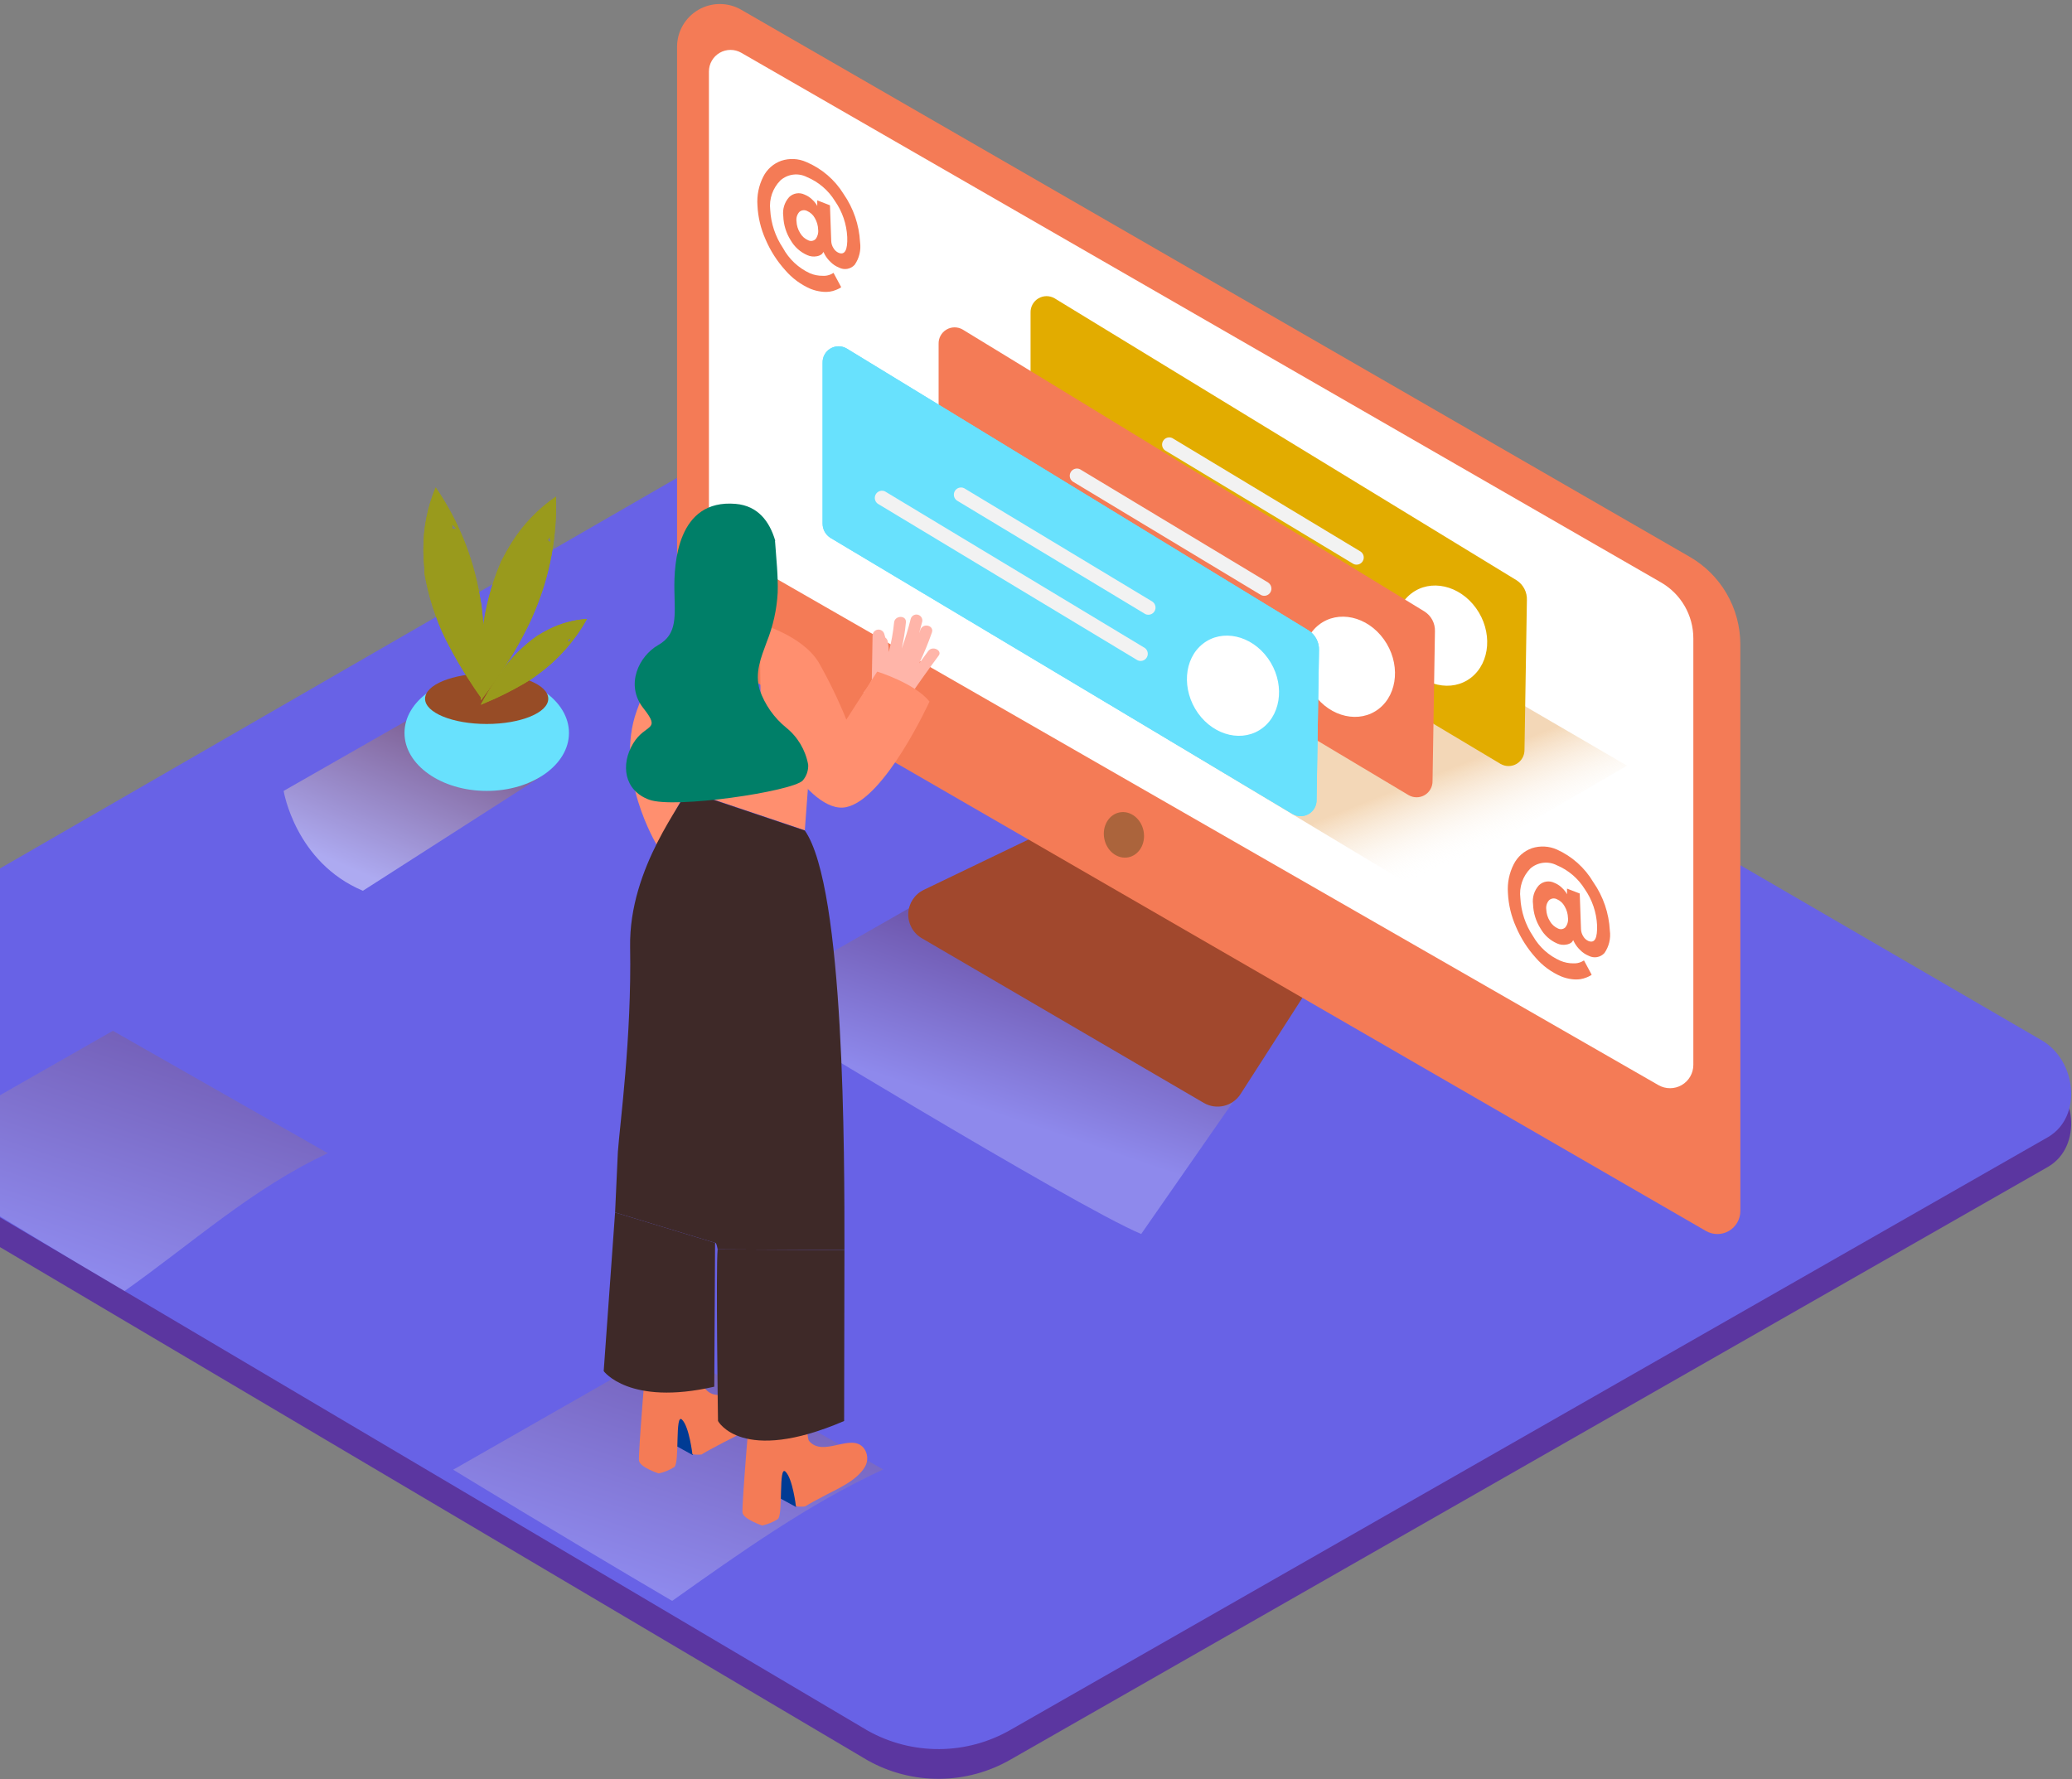 <svg width="418" height="359" viewBox="0 0 418 359" fill="none" xmlns="http://www.w3.org/2000/svg">
<rect x="0" y="0" width="418" height="359" fill="#808080" stroke="none"/>
<g id="mention_isometric 2">
<g id="mention_isometric">
<path id="Path" d="M175.018 355.203L-44.687 225.211C-51.682 221.273 -57.678 214.822 -50.862 210.589L169.625 83.367C172.93 81.315 177.952 79.968 181.321 81.93L411.916 215.937C418.91 220.003 420.166 231.329 413.197 235.433L203.971 354.998C195.035 360.187 184.026 360.265 175.018 355.203Z" fill="#5B36A0"/>
<path id="Path Copy" d="M175.018 349.203L-44.687 219.211C-51.682 215.273 -57.678 208.822 -50.862 204.589L169.625 77.367C172.93 75.315 177.952 73.968 181.321 75.93L411.916 209.937C418.91 214.003 420.166 225.329 413.197 229.433L203.971 348.998C195.035 354.187 184.026 354.265 175.018 349.203Z" fill="#6862E6"/>
<g id="Path_2" style="mix-blend-mode:multiply" opacity="0.25">
<path d="M193.133 177.693L149.781 202.46C149.781 202.46 216.564 243.26 230.22 249.006L255.188 213.093" fill="url(#paint0_linear_0_223)"/>
</g>
<g id="Path_3" style="mix-blend-mode:multiply" opacity="0.25">
<path d="M178.157 296.513L134.792 271.798L91.428 296.565C91.428 296.565 114.013 310.366 135.599 323.038C149.307 313.328 163.027 303.517 178.157 296.513Z" fill="url(#paint1_linear_0_223)"/>
</g>
<g id="Path_4" style="mix-blend-mode:multiply" opacity="0.46">
<path d="M84.728 143.883L57.223 159.595C57.223 159.595 59.554 173.999 73.211 179.745L109.222 156.658" fill="url(#paint2_linear_0_223)"/>
</g>
<ellipse id="Oval" cx="98.192" cy="147.898" rx="16.59" ry="11.697" fill="#68E1FD"/>
<ellipse id="Oval_2" cx="98.179" cy="140.997" rx="12.427" ry="5.092" fill="#974C26"/>
<path id="Shape" fill-rule="evenodd" clip-rule="evenodd" d="M97.474 125.619C97.654 127.915 97.731 130.21 97.731 132.506C97.718 135.379 97.577 138.252 97.269 141.113C96.283 139.74 95.309 138.304 94.284 136.688C92.965 134.623 91.735 132.506 90.608 130.339C89.56 128.411 88.664 126.404 87.93 124.336C87.114 122.09 86.459 119.788 85.97 117.448C85.842 116.884 85.727 116.217 85.624 115.602V115.383V114.845C85.522 113.639 85.419 112.357 85.419 111.074C85.362 106.712 86.204 102.385 87.892 98.363C92.377 104.876 95.401 112.284 96.757 120.078C96.842 120.54 96.923 121.006 97 121.476C97 121.386 97.18 122.322 97.18 122.669L97.308 123.836C97.368 124.426 97.423 125.02 97.474 125.619ZM91.21 106.687C91.21 106.687 91.21 106.687 91.21 106.687H91.197C91.201 106.687 91.206 106.687 91.21 106.687ZM91.21 106.687C91.525 106.669 91.841 106.704 92.145 106.79C91.838 106.448 91.526 106.114 91.21 105.79C91.275 106.085 91.276 106.391 91.21 106.687Z" fill="#999A1C"/>
<path id="Shape_2" fill-rule="evenodd" clip-rule="evenodd" d="M105.494 128.338C104.405 130.428 103.278 132.34 101.996 134.276C100.446 136.7 98.73 139.035 97.026 141.305C96.911 139.625 96.911 137.88 96.911 135.969C96.911 133.52 97.013 131.083 97.244 128.646C97.402 126.456 97.732 124.281 98.23 122.143C98.753 119.809 99.443 117.516 100.293 115.281C100.523 114.691 100.767 114.114 101.01 113.537L101.01 113.537L101.074 113.331L101.33 112.857C101.907 111.741 102.522 110.638 103.188 109.573C105.502 105.868 108.554 102.68 112.155 100.21C112.416 108.124 110.96 116 107.889 123.297C107.71 123.716 107.526 124.144 107.339 124.58L106.839 125.683L106.314 126.747C106.049 127.278 105.776 127.808 105.494 128.338ZM110.887 108.239C110.801 108.529 110.652 108.796 110.452 109.022C110.702 109.154 110.93 109.322 111.131 109.522C111.062 109.112 110.981 108.684 110.887 108.239Z" fill="#999A1C"/>
<path id="Shape_3" fill-rule="evenodd" clip-rule="evenodd" d="M105.75 137.919C104.478 138.663 103.196 139.355 101.907 139.997C100.293 140.805 98.64 141.523 96.987 142.216C97.474 141.279 98.025 140.317 98.64 139.291C99.447 138.009 100.293 136.726 101.202 135.443C101.993 134.312 102.871 133.244 103.828 132.25C104.865 131.158 105.978 130.142 107.159 129.21L108.107 128.505L108.21 128.415L108.504 128.235C109.183 127.825 109.862 127.427 110.567 127.068C113.004 125.814 115.673 125.076 118.407 124.9C115.997 129.25 112.676 133.026 108.671 135.969L107.954 136.495L107.339 136.931L106.711 137.329L105.75 137.919ZM115.102 128.812C114.963 128.941 114.796 129.038 114.615 129.095V129.107C114.701 129.268 114.761 129.441 114.794 129.62C114.906 129.355 115.008 129.086 115.102 128.812Z" fill="#999A1C"/>
<path id="Shape_4" fill-rule="evenodd" clip-rule="evenodd" d="M97.474 125.619C97.654 127.915 97.731 130.21 97.731 132.506C97.718 135.379 97.577 138.252 97.269 141.113C96.283 139.74 95.309 138.304 94.284 136.688C92.965 134.623 91.735 132.506 90.608 130.339C89.56 128.411 88.664 126.404 87.93 124.336C87.114 122.09 86.459 119.788 85.97 117.448C85.842 116.884 85.727 116.217 85.624 115.602V115.383V114.845C85.522 113.639 85.419 112.357 85.419 111.074C85.362 106.712 86.204 102.385 87.892 98.363C92.377 104.876 95.401 112.284 96.757 120.078C96.842 120.54 96.923 121.006 97 121.476C97 121.386 97.18 122.322 97.18 122.669L97.308 123.836C97.368 124.426 97.423 125.02 97.474 125.619ZM91.21 106.687C91.21 106.687 91.21 106.687 91.21 106.687H91.197C91.201 106.687 91.206 106.687 91.21 106.687ZM91.21 106.687C91.525 106.669 91.841 106.704 92.145 106.79C91.838 106.448 91.526 106.114 91.21 105.79C91.275 106.085 91.276 106.391 91.21 106.687Z" fill="#999A1C"/>
<path id="Shape_5" fill-rule="evenodd" clip-rule="evenodd" d="M105.494 128.338C104.405 130.428 103.278 132.34 101.996 134.276C100.446 136.7 98.73 139.035 97.026 141.305C96.911 139.625 96.911 137.88 96.911 135.969C96.911 133.52 97.013 131.083 97.244 128.646C97.402 126.456 97.732 124.281 98.23 122.143C98.753 119.809 99.443 117.516 100.293 115.281C100.523 114.691 100.767 114.114 101.01 113.537L101.01 113.537L101.074 113.331L101.33 112.857C101.907 111.741 102.522 110.638 103.188 109.573C105.502 105.868 108.554 102.68 112.155 100.21C112.416 108.124 110.96 116 107.889 123.297C107.71 123.716 107.526 124.144 107.339 124.58L106.839 125.683L106.314 126.747C106.049 127.278 105.776 127.808 105.494 128.338ZM110.887 108.239C110.801 108.529 110.652 108.796 110.452 109.022C110.702 109.154 110.93 109.322 111.131 109.522C111.062 109.112 110.981 108.684 110.887 108.239Z" fill="#999A1C"/>
<path id="Shape_6" fill-rule="evenodd" clip-rule="evenodd" d="M105.75 137.919C104.478 138.663 103.196 139.355 101.907 139.997C100.293 140.805 98.64 141.523 96.987 142.216C97.474 141.279 98.025 140.317 98.64 139.291C99.447 138.009 100.293 136.726 101.202 135.443C101.993 134.312 102.871 133.244 103.828 132.25C104.865 131.158 105.978 130.142 107.159 129.21L108.107 128.505L108.21 128.415L108.504 128.235C109.183 127.825 109.862 127.427 110.567 127.068C113.004 125.814 115.673 125.076 118.407 124.9C115.997 129.25 112.676 133.026 108.671 135.969L107.954 136.495L107.339 136.931L106.711 137.329L105.75 137.919ZM115.102 128.812C114.963 128.941 114.796 129.038 114.615 129.095V129.107C114.701 129.268 114.761 129.441 114.794 129.62C114.906 129.355 115.008 129.086 115.102 128.812Z" fill="#999A1C"/>
<path id="Path_5" d="M210.35 168.022L186.356 179.565C184.513 180.452 183.311 182.285 183.231 184.33C183.15 186.375 184.205 188.297 185.971 189.326L242.839 222.545C245.392 224.04 248.669 223.254 250.269 220.763L264.092 199.24" fill="#A1482D"/>
<path id="Path_6" d="M340.854 112.344L149.525 1.962C146.853 0.424 143.566 0.428 140.898 1.973C138.23 3.517 136.587 6.368 136.586 9.453V124.285C136.586 126.851 137.953 129.222 140.173 130.505L344.146 248.39C345.578 249.221 347.345 249.222 348.778 248.393C350.211 247.565 351.093 246.032 351.09 244.375V130.018C351.084 122.717 347.18 115.976 340.854 112.344Z" fill="#F47B56"/>
<path id="Path_7" d="M149.537 10.646L335.089 117.525C339.122 119.85 341.608 124.154 341.61 128.812V214.888C341.607 216.564 340.714 218.112 339.265 218.953C337.816 219.793 336.031 219.798 334.577 218.967L145.348 110.304C143.907 109.477 143.017 107.941 143.017 106.277V14.429C143.017 12.874 143.844 11.437 145.188 10.657C146.532 9.877 148.189 9.873 149.537 10.646Z" fill="white"/>
<ellipse id="Oval_3" cx="226.738" cy="168.465" rx="4.036" ry="4.617" transform="rotate(-10.9 226.738 168.465)" fill="#AB643C"/>
<path id="Path_8" opacity="0.32" d="M199.41 127.427L285.639 179.296L328.235 154.503L252.126 110.15" fill="url(#paint3_linear_0_223)"/>
<path id="Path_9" d="M305.97 117.102L212.746 60.193C211.73 59.604 210.474 59.615 209.468 60.22C208.461 60.825 207.862 61.93 207.903 63.104V95.529C207.896 96.722 208.513 97.832 209.53 98.453L302.742 154.157C303.739 154.724 304.962 154.717 305.952 154.138C306.942 153.559 307.549 152.496 307.546 151.348L308.033 121.117C308.106 119.507 307.321 117.979 305.97 117.102Z" fill="#E2AC00"/>
<path id="Path_10" d="M283.667 133.789C287.01 138.47 292.89 139.779 296.785 136.726C300.679 133.673 301.128 127.402 297.784 122.733C294.44 118.064 288.56 116.743 284.666 119.796C280.771 122.848 280.323 129.107 283.667 133.789Z" fill="white"/>
<path id="Path_11" d="M274.52 111.318L236.497 88.397C235.82 88.08 235.014 88.331 234.635 88.976C234.257 89.621 234.431 90.448 235.037 90.886L273.059 113.806C273.736 114.123 274.543 113.873 274.921 113.228C275.3 112.583 275.126 111.755 274.52 111.318V111.318Z" fill="#F2F2F2"/>
<path id="Path_12" d="M287.369 123.387L194.196 66.49C193.18 65.902 191.924 65.912 190.918 66.517C189.911 67.123 189.312 68.227 189.353 69.402V101.813C189.338 103.009 189.951 104.124 190.968 104.751L284.179 160.454C285.187 161.034 286.429 161.025 287.427 160.429C288.426 159.833 289.025 158.745 288.996 157.581L289.483 127.35C289.526 125.748 288.723 124.242 287.369 123.387V123.387Z" fill="#F47B56"/>
<path id="Path_13" d="M265.065 140.074C268.409 144.755 274.289 146.063 278.184 143.011C282.078 139.958 282.526 133.686 279.183 129.018C275.839 124.349 269.959 123.028 266.065 126.08C262.17 129.133 261.722 135.392 265.065 140.074Z" fill="white"/>
<path id="Path_14" d="M255.918 117.602L217.87 94.682C217.194 94.365 216.387 94.615 216.008 95.26C215.63 95.906 215.804 96.733 216.41 97.17L254.432 120.091C255.109 120.408 255.916 120.157 256.294 119.512C256.673 118.867 256.499 118.04 255.893 117.602H255.918Z" fill="#F2F2F2"/>
<path id="Path_15" d="M254.343 126.978L201.946 95.336C201.27 95.019 200.463 95.27 200.084 95.915C199.706 96.56 199.88 97.387 200.486 97.825L252.895 129.415C253.572 129.732 254.378 129.482 254.757 128.837C255.136 128.192 254.962 127.364 254.355 126.927L254.343 126.978Z" fill="#F2F2F2"/>
<path id="Path_16" d="M263.989 127.209L170.791 70.313C169.774 69.724 168.519 69.734 167.512 70.34C166.506 70.945 165.907 72.049 165.948 73.224V105.636C165.94 106.829 166.558 107.939 167.575 108.56L260.786 164.264C261.794 164.844 263.036 164.834 264.035 164.238C265.033 163.643 265.633 162.554 265.603 161.391L266.09 131.16C266.132 129.565 265.334 128.065 263.989 127.209V127.209Z" fill="#68E1FD"/>
<path id="Path_17" d="M263.989 127.209L170.791 70.313C169.774 69.724 168.519 69.734 167.512 70.34C166.506 70.945 165.907 72.049 165.948 73.224V105.636C165.94 106.829 166.558 107.939 167.575 108.56L260.786 164.264C261.794 164.844 263.036 164.834 264.035 164.238C265.033 163.643 265.633 162.554 265.603 161.391L266.09 131.16C266.132 129.565 265.334 128.065 263.989 127.209V127.209Z" fill="#68E1FD"/>
<path id="Path_18" d="M241.673 143.896C245.016 148.577 250.897 149.886 254.791 146.833C258.686 143.78 259.134 137.508 255.79 132.84C252.447 128.171 246.566 126.85 242.672 129.903C238.777 132.955 238.368 139.214 241.673 143.896Z" fill="white"/>
<path id="Path_19" d="M232.526 121.425L194.491 98.504C193.814 98.187 193.007 98.438 192.629 99.083C192.25 99.728 192.424 100.555 193.03 100.993L231.053 123.913C231.729 124.23 232.536 123.979 232.915 123.335C233.293 122.69 233.119 121.862 232.513 121.425H232.526Z" fill="#F2F2F2"/>
<path id="Path_20" d="M230.95 130.749L178.541 99.159C177.864 98.841 177.058 99.092 176.679 99.737C176.301 100.382 176.475 101.209 177.081 101.647L229.49 133.237C230.166 133.555 230.973 133.304 231.352 132.659C231.73 132.014 231.556 131.187 230.95 130.749V130.749Z" fill="#F2F2F2"/>
<path id="Path_21" d="M187.252 131.378L185.433 133.866C186.403 131.842 187.259 129.765 187.995 127.645C188.508 126.196 186.189 125.619 185.677 127.068L185.408 127.812C185.63 127.042 185.839 126.269 186.035 125.49C186.195 124.849 185.805 124.2 185.164 124.041C184.524 123.882 183.876 124.272 183.717 124.913C183.214 126.926 182.611 128.912 181.91 130.865C182.302 129.131 182.584 127.375 182.756 125.606C182.91 124.08 180.514 124.144 180.373 125.606C180.174 127.619 179.814 129.614 179.297 131.57C179.297 130.886 179.233 130.202 179.105 129.518C179.069 129.173 178.887 128.86 178.605 128.658C178.541 128.389 178.464 128.133 178.375 127.863C178.187 127.309 177.629 126.97 177.052 127.058C176.474 127.147 176.044 127.638 176.03 128.222L175.876 137.201C175.443 138.132 174.877 138.996 174.198 139.766C175.351 140.564 176.463 141.42 177.529 142.331C178.48 143.136 179.387 143.993 180.245 144.896C181.014 143.939 181.752 142.964 182.461 141.972C182.549 141.897 182.627 141.811 182.692 141.715C184.827 138.552 187.03 135.439 189.302 132.378C190.25 131.326 188.162 130.159 187.252 131.378Z" fill="#FFB5A9"/>
<g id="Vector">
<path d="M141.672 124.028C135.649 129.218 131.094 135.901 128.464 143.408C123.826 156.235 132.5 170.5 132.5 170.5L138.5 159.5" fill="#FF8F6F"/>
<path d="M164 145.5L162.361 167.534C162.361 167.534 150.5 163.5 138.5 159.5L136.829 144.447" fill="#FF8F6F"/>
<path d="M153.24 125.85C153.24 125.85 161.669 128.12 165.09 133.545C167.232 137.3 169.119 141.195 170.739 145.204L176.965 135.52C176.965 135.52 184.524 137.842 187.521 141.562C187.521 141.562 178.554 161.185 170.739 162.866C162.925 164.546 153.5 145.204 153.5 145.204" fill="#FF8F6F"/>
</g>
<g id="Vector_2">
<path d="M139.724 293.602L134.831 290.896L136.112 283.893C136.112 283.893 143.401 284.585 144.042 287.176" fill="#003B94"/>
<path d="M141.518 293.499C142.62 292.82 143.773 292.217 144.913 291.614C147.744 290.062 151.831 288.459 153.573 285.547C154.304 284.342 154.212 282.809 153.342 281.699C150.78 278.595 145.169 283.7 142.299 280.263C141.736 279.583 141.467 268.796 141.467 268.796L130.552 271.746C130.552 271.746 128.707 293.422 128.912 294.756C129.117 296.09 132.871 297.321 132.871 297.321C133.988 297.084 135.055 296.649 136.022 296.039C137.162 295.205 136.124 285.034 137.585 286.458C139.045 287.881 139.686 293.448 139.686 293.448C140.292 293.54 140.907 293.557 141.518 293.499Z" fill="#F47B56"/>
<path d="M160.568 304.081L155.674 301.413L156.955 294.41C156.955 294.41 164.244 295.103 164.885 297.693" fill="#003B94"/>
<path d="M162.412 303.978C163.514 303.298 164.667 302.696 165.807 302.093C168.638 300.541 172.725 298.938 174.467 296.026C175.198 294.82 175.106 293.288 174.237 292.178C171.674 289.074 166.063 294.179 163.194 290.742C162.63 290.062 162.361 279.275 162.361 279.275L151.446 282.225C151.446 282.225 149.589 303.978 149.794 305.261C149.999 306.543 153.752 307.826 153.752 307.826C154.87 307.588 155.937 307.154 156.904 306.543C158.044 305.71 157.006 295.539 158.467 296.962C159.927 298.386 160.568 303.953 160.568 303.953C161.179 304.037 161.799 304.046 162.412 303.978Z" fill="#F47B56"/>
<path d="M124.085 244.658L121.789 276.671C121.789 276.671 126.914 283.751 144.093 279.814L144.259 250.788" fill="#3E2928"/>
<path d="M144.773 252.102C144.401 255.808 144.849 286.74 144.849 286.74C144.849 286.74 149.601 295.641 170.291 286.74L170.355 252.238" fill="#3E2928"/>
<path d="M124.085 244.658C144.259 250.788 144.259 250.788 124.085 244.658L144.259 250.788C144.544 250.65 144.773 252.102 144.773 252.102L170.355 252.238C170.355 233.23 170.445 179.129 162.361 167.586L138.443 159.531C138.328 161.506 126.837 174.845 127.118 191.109C127.439 209.437 125.056 226.727 124.646 232.46C123.93 248 124.137 243.619 124.085 244.658Z" fill="#3E2928"/>
</g>
<path id="Path_22" d="M158.595 146.82C156.144 144.824 154.295 142.187 153.253 139.202C152.24 135.751 153.509 132.724 154.687 129.518C155.963 126.339 156.708 122.972 156.891 119.552C156.993 116.192 156.609 112.831 156.378 109.483C156.345 109.34 156.345 109.191 156.378 109.047C155.251 105.264 152.945 102.057 148.397 101.672C136.624 100.672 135.958 113.729 136.048 119.039C136.137 124.349 136.701 127.94 132.794 130.159C128.886 132.378 126.068 138.201 129.796 142.908C133.524 147.615 130.18 145.897 127.695 150.078C125.21 154.259 125.85 159.48 130.949 161.365C136.048 163.25 159.748 159.71 161.925 157.517C162.698 156.634 163.098 155.484 163.04 154.311C162.508 151.359 160.93 148.699 158.595 146.82V146.82Z" fill="#007F68"/>
<g id="Vector_3">
<path fill-rule="evenodd" clip-rule="evenodd" d="M173.506 48.88C173.325 45.384 172.171 42.008 170.176 39.132C168.4 36.259 165.777 34.009 162.668 32.694C161.076 31.983 159.277 31.891 157.621 32.437C156.041 32.997 154.738 34.146 153.983 35.644C153.073 37.429 152.666 39.429 152.804 41.428C152.915 43.807 153.471 46.143 154.444 48.316C155.415 50.591 156.758 52.689 158.415 54.524C159.814 56.155 161.567 57.445 163.54 58.295C164.234 58.572 164.962 58.758 165.705 58.846C166.27 58.922 166.843 58.922 167.408 58.846C167.85 58.785 168.281 58.664 168.69 58.487C168.949 58.385 169.202 58.265 169.445 58.128L169.702 57.948L168.152 55.062L167.639 55.345C167.118 55.585 166.546 55.691 165.974 55.652C165.095 55.662 164.223 55.492 163.412 55.152C161.08 54.082 159.16 52.281 157.941 50.022C156.411 47.734 155.525 45.075 155.379 42.326C155.133 40.14 155.891 37.96 157.442 36.4C158.911 35.101 161.023 34.831 162.771 35.721C165.124 36.7 167.11 38.396 168.446 40.569C169.933 42.705 170.79 45.216 170.919 47.816C171.013 50.441 170.44 51.51 169.202 51.022C168.761 50.831 168.392 50.503 168.152 50.086C167.868 49.654 167.708 49.153 167.69 48.636L167.434 41.428L164.872 40.428V41.569L164.641 41.159C164.378 40.783 164.068 40.443 163.719 40.146C163.309 39.774 162.836 39.478 162.323 39.273C161.286 38.763 160.041 38.958 159.21 39.761C158.265 40.804 157.828 42.213 158.018 43.609C158.072 45.333 158.585 47.011 159.504 48.47C160.267 49.812 161.445 50.87 162.861 51.484C163.454 51.753 164.116 51.834 164.757 51.715C165.14 51.658 165.502 51.504 165.807 51.266C165.927 51.134 166.031 50.987 166.115 50.83L166.422 51.433C166.718 51.951 167.089 52.422 167.524 52.831C168.008 53.333 168.593 53.727 169.24 53.985C170.301 54.55 171.609 54.323 172.418 53.434C173.341 52.107 173.73 50.481 173.506 48.88ZM165.051 46.353C165.136 47.031 164.946 47.714 164.526 48.252C164.133 48.642 163.533 48.736 163.04 48.483C162.354 48.185 161.782 47.672 161.413 47.02C160.964 46.304 160.712 45.481 160.683 44.635C160.593 43.962 160.799 43.284 161.246 42.775C161.678 42.385 162.306 42.303 162.822 42.57C163.48 42.856 164.025 43.352 164.372 43.981C164.797 44.701 165.031 45.517 165.051 46.353Z" fill="#F47B56"/>
<path fill-rule="evenodd" clip-rule="evenodd" d="M324.764 187.761C324.586 184.264 323.432 180.887 321.433 178.013C319.721 175.108 317.152 172.805 314.079 171.421C312.482 170.715 310.68 170.623 309.019 171.164C307.44 171.732 306.138 172.884 305.381 174.383C304.471 176.164 304.063 178.16 304.202 180.155C304.312 182.534 304.869 184.87 305.842 187.043C306.813 189.322 308.155 191.424 309.813 193.263C311.214 194.89 312.966 196.176 314.938 197.022C315.628 197.303 316.351 197.492 317.09 197.586C317.66 197.661 318.237 197.661 318.807 197.586C319.246 197.517 319.676 197.397 320.088 197.227C320.348 197.124 320.6 197.004 320.844 196.868L321.1 196.688L319.55 193.802L319.037 194.084C318.515 194.32 317.944 194.426 317.372 194.392C316.492 194.392 315.622 194.217 314.81 193.879C312.482 192.861 310.542 191.121 309.275 188.915C307.743 186.629 306.857 183.97 306.713 181.22C306.441 179.029 307.182 176.833 308.725 175.256C310.198 173.964 312.308 173.7 314.054 174.589C316.4 175.568 318.38 177.259 319.716 179.424C321.202 181.565 322.059 184.08 322.189 186.684C322.266 189.313 321.74 190.378 320.459 189.89C320.018 189.699 319.65 189.371 319.409 188.954C319.129 188.52 318.97 188.02 318.948 187.505L318.691 180.296L316.129 179.309V180.45L315.886 180.04C315.622 179.661 315.312 179.316 314.963 179.014C314.554 178.641 314.081 178.346 313.567 178.142C312.534 177.633 311.294 177.828 310.467 178.629C309.515 179.669 309.078 181.08 309.275 182.477C309.329 184.207 309.847 185.89 310.774 187.351C311.535 188.698 312.713 189.761 314.131 190.378C314.72 190.647 315.379 190.723 316.014 190.596C316.398 190.542 316.76 190.387 317.064 190.147C317.182 190.013 317.285 189.867 317.372 189.711L317.679 190.313C317.978 190.83 318.349 191.301 318.781 191.712C319.268 192.211 319.852 192.604 320.498 192.866C321.559 193.426 322.864 193.2 323.675 192.314C324.598 190.988 324.987 189.362 324.764 187.761ZM316.321 185.234C316.402 185.914 316.208 186.597 315.783 187.133C315.387 187.519 314.788 187.607 314.297 187.351C313.61 187.048 313.039 186.531 312.67 185.876C312.221 185.163 311.969 184.345 311.94 183.503C311.851 182.828 312.061 182.148 312.517 181.643C312.951 181.257 313.578 181.181 314.092 181.451C314.748 181.736 315.289 182.233 315.63 182.862C316.061 183.58 316.299 184.397 316.321 185.234Z" fill="#F47B56"/>
</g>
<g id="Path_23" style="mix-blend-mode:multiply" opacity="0.25">
<path d="M66.139 232.704L22.774 208.001L-20.577 232.755C-20.577 232.755 3.545 247.838 25.132 260.511C38.839 250.814 51.022 239.72 66.139 232.704Z" fill="url(#paint4_linear_0_223)"/>
</g>
</g>
</g>
<defs>
<linearGradient id="paint0_linear_0_223" x1="192.715" y1="185.543" x2="181.685" y2="218.24" gradientUnits="userSpaceOnUse">
<stop stop-color="#78B46A"/>
<stop offset="0.03" stop-color="#7F3500"/>
<stop offset="1" stop-color="white"/>
</linearGradient>
<linearGradient id="paint1_linear_0_223" x1="120.536" y1="252.477" x2="101.981" y2="310.838" gradientUnits="userSpaceOnUse">
<stop stop-color="#78B46A"/>
<stop offset="0.03" stop-color="#7F3500"/>
<stop offset="1" stop-color="white"/>
</linearGradient>
<linearGradient id="paint2_linear_0_223" x1="74.7" y1="130.002" x2="57.536" y2="169.625" gradientUnits="userSpaceOnUse">
<stop stop-color="#78B46A"/>
<stop offset="0.03" stop-color="#7F3500"/>
<stop offset="1" stop-color="white"/>
</linearGradient>
<linearGradient id="paint3_linear_0_223" x1="315.656" y1="165.452" x2="308.951" y2="148.459" gradientUnits="userSpaceOnUse">
<stop stop-color="white" stop-opacity="0.01"/>
<stop offset="0.99" stop-color="#DC841E"/>
</linearGradient>
<linearGradient id="paint4_linear_0_223" x1="9.555" y1="188.349" x2="-9.967" y2="246.801" gradientUnits="userSpaceOnUse">
<stop stop-color="#78B46A"/>
<stop offset="0.03" stop-color="#7F3500"/>
<stop offset="1" stop-color="white"/>
</linearGradient>
</defs>
</svg>

